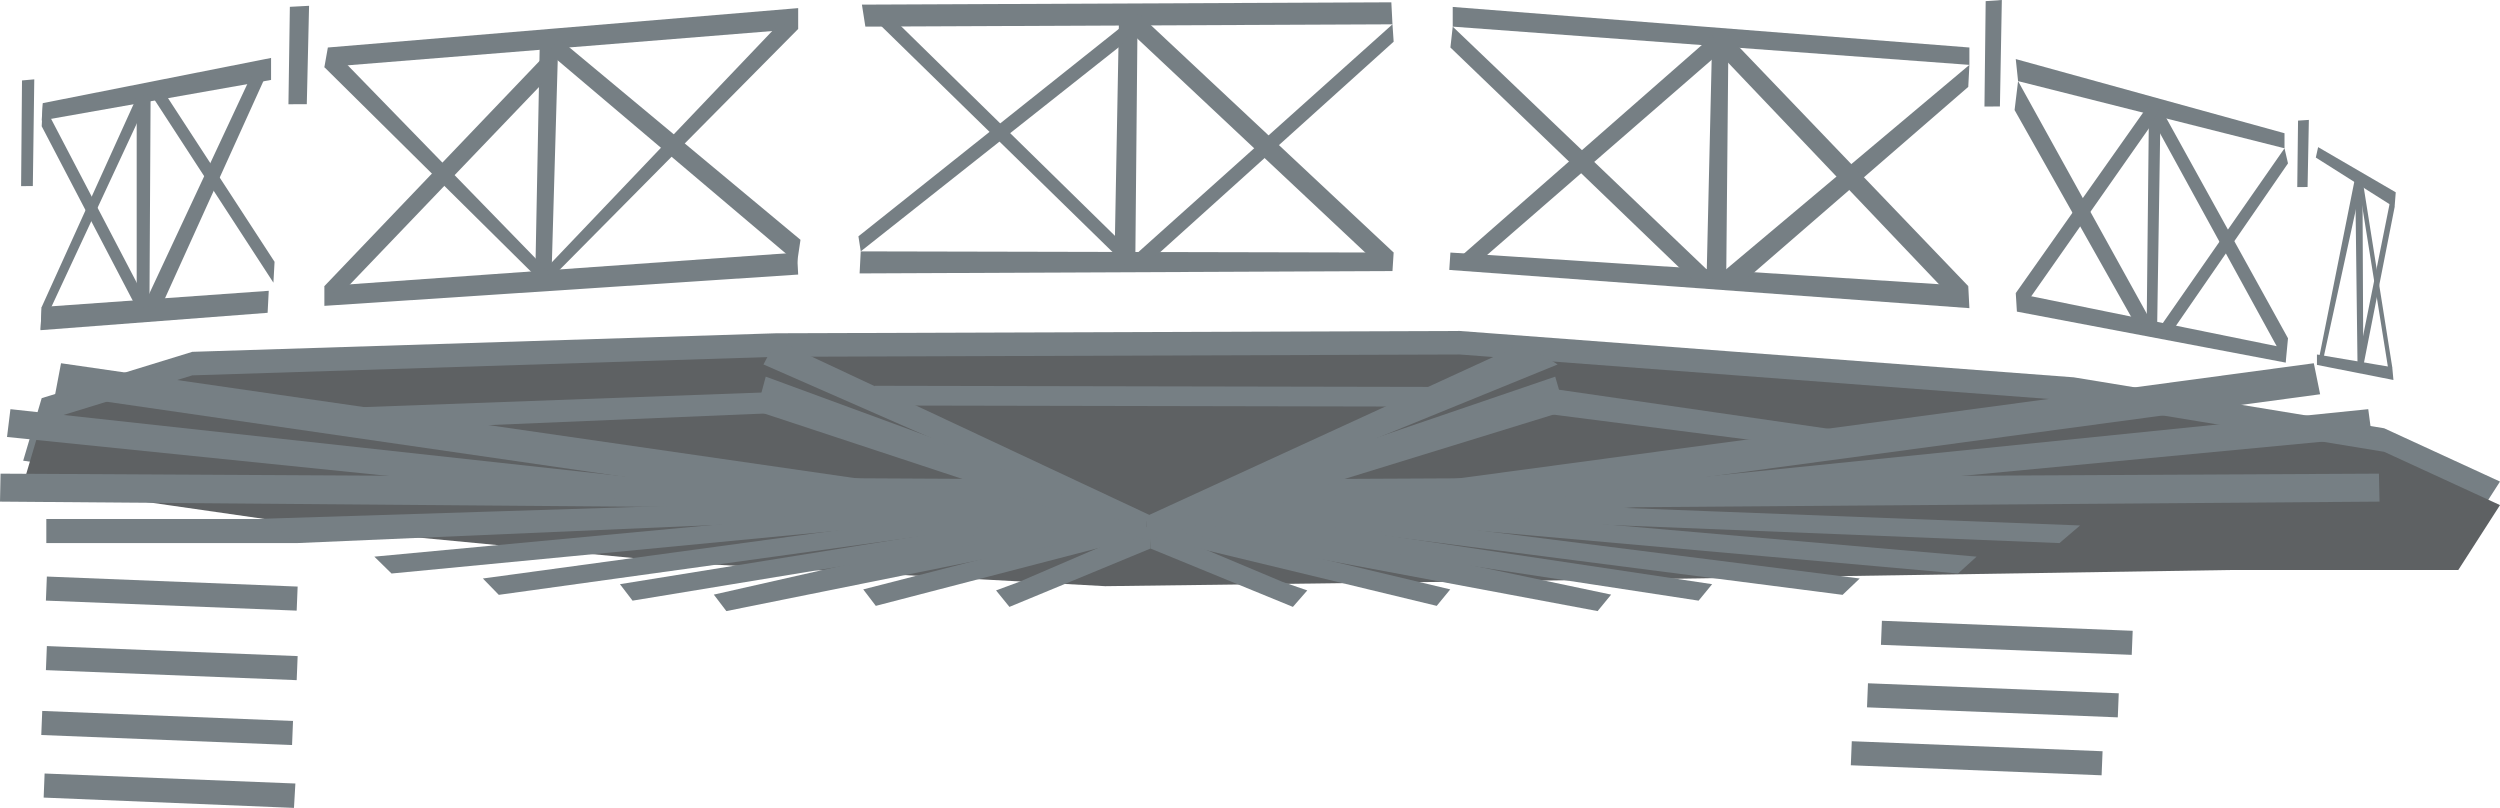 <?xml version="1.0" encoding="UTF-8"?><svg id="Layer_2" xmlns="http://www.w3.org/2000/svg" viewBox="0 0 637.39 205.98"><defs><style>.cls-1{fill:#bac0cc;}.cls-2{fill:#303030;}.cls-3{fill:#767f84;}.cls-4{fill:#5e6163;}</style></defs><g id="middle-fragment"><g id="middle-fragment-group"><path id="building" class="cls-1" d="M112.53,90.68s236.58-12.41,362.41,3.54"/><path id="inside" class="cls-2" d="M393.85,89.13s-22.55-2.46-66-2.66c-48.73-.23-68.66,.89-68.66,.89"/><line class="cls-3" x1="394.6" y1="87.1" x2="344.69" y2="85.1"/><line class="cls-3" x1="4.78" y1="111.21" x2="1.79" y2="111.41"/><polygon class="cls-3" points="5.61 20.51 8.74 20.23 8.37 47.43 5.38 47.46 5.61 20.51"/><polygon class="cls-3" points="73.9 1.74 78.8 1.48 78.22 26.56 73.54 26.58 73.9 1.74"/><polygon class="cls-3" points="506.26 .29 510.38 0 509.89 27.14 505.95 27.17 506.26 .29"/><polygon class="cls-3" points="585.9 30.75 588.66 30.57 588.33 47.68 585.7 47.7 585.9 30.75"/><line class="cls-3" x1="12.89" y1="109.29" x2="9.07" y2="110.57"/><line class="cls-3" x1="72.69" y1="90.3" x2="67" y2="91.56"/><line class="cls-3" x1="85.61" y1="87.93" x2="79.29" y2="89.2"/><line class="cls-3" x1="516.42" y1="95.29" x2="511.55" y2="95.55"/><line class="cls-3" x1="584.65" y1="106.83" x2="581.55" y2="107.07"/><line class="cls-3" x1="592.18" y1="107.28" x2="589.08" y2="107.51"/><line class="cls-3" x1="612.41" y1="110.85" x2="609.46" y2="111.06"/><polygon class="cls-3" points="10.93 26.29 69.11 14.77 69.11 20.38 10.63 30.72 10.93 26.29"/><polygon class="cls-3" points="10.63 78.27 68.52 74.14 68.23 79.75 10.34 84.18 10.63 78.27"/><polygon class="cls-3" points="34.85 24.81 34.85 78.57 38.1 78.27 38.4 23.92 34.85 24.81"/><polygon class="cls-3" points="41.35 22.74 70 66.75 69.71 72.07 38.4 23.92 41.35 22.74"/><polygon class="cls-3" points="64.09 19.2 36.33 78.57 41.06 78.27 68.23 18.31 64.09 19.2"/><polygon class="cls-3" points="34.85 24.81 10.63 78.27 10.34 84.18 38.4 23.92 34.85 24.81"/><polygon class="cls-3" points="10.93 26.29 38.1 78.27 34.85 78.57 10.63 32.19 10.93 26.29"/><polygon class="cls-3" points="83.59 12.11 203.5 2.07 203.5 7.38 82.7 17.13 83.59 12.11"/><polygon class="cls-3" points="82.7 72.95 82.7 77.98 203.5 70 203.21 64.39 82.7 72.95"/><polygon class="cls-3" points="137.64 9.75 136.46 70.89 140.59 70.89 142.36 9.75 137.64 9.75"/><polygon class="cls-3" points="198.78 5.91 139.12 68.52 140.59 70.89 203.5 7.38 198.78 5.91"/><polygon class="cls-3" points="139.71 13.29 142.36 9.75 204.09 61.14 203.21 67.05 139.71 13.29"/><polygon class="cls-3" points="82.7 72.95 139.71 13.29 140 19.49 86.54 75.32 82.7 72.95"/><polygon class="cls-3" points="86.54 14.47 139.12 68.52 138.52 72.36 82.7 17.13 86.54 14.47"/><polygon class="cls-3" points="219.75 1.18 354.73 .59 355.02 6.2 220.63 6.79 219.75 1.18"/><polygon class="cls-3" points="219.45 64.09 355.32 64.39 355.02 69.11 219.16 69.71 219.45 64.09"/><polygon class="cls-3" points="285.32 3.25 290.04 3.25 289.45 67.05 284.14 66.75 285.32 3.25"/><polygon class="cls-3" points="355.02 6.2 286.8 67.34 292.41 67.34 355.32 10.63 355.02 6.2"/><polygon class="cls-3" points="290.04 3.25 355.32 64.39 350.59 66.75 287.98 7.97 290.04 3.25"/><polygon class="cls-3" points="227.43 4.43 286.5 62.32 286.8 67.34 222.41 4.43 227.43 4.43"/><polygon class="cls-3" points="287.09 5.91 218.86 60.25 219.45 64.09 287.39 10.34 287.09 5.91"/><polygon class="cls-3" points="370.38 1.77 502.11 12.11 502.11 16.54 370.38 6.79 370.38 1.77"/><polygon class="cls-3" points="369.79 64.39 501.82 72.95 502.11 78.57 369.5 68.82 369.79 64.39"/><polygon class="cls-3" points="436.54 9.16 440.68 9.16 440.09 72.95 435.07 72.36 436.54 9.16"/><polygon class="cls-3" points="502.11 16.54 437.43 70.89 444.22 72.07 501.82 22.15 502.11 16.54"/><polygon class="cls-3" points="440.68 9.16 501.82 72.95 496.21 74.43 438.32 13.59 440.68 9.16"/><polygon class="cls-3" points="436.54 9.16 438.32 13.59 377.47 66.46 371.86 65.87 436.54 9.16"/><polygon class="cls-3" points="370.38 6.79 437.43 70.89 431.52 71.48 369.79 12.11 370.38 6.79"/><polygon class="cls-3" points="513.93 15.06 582.45 33.97 582.45 37.81 514.52 20.68 513.93 15.06"/><polygon class="cls-3" points="513.93 74.73 582.16 88.61 582.75 92.45 514.22 79.45 513.93 74.73"/><polygon class="cls-3" points="547.9 26.58 547.3 83.59 549.96 84.47 550.85 27.47 547.9 26.58"/><polygon class="cls-3" points="582.45 37.81 549.96 84.47 553.8 84.47 583.34 41.65 582.45 37.81"/><polygon class="cls-3" points="550.85 27.47 583.34 86.25 582.75 92.45 549.08 31.01 550.85 27.47"/><polygon class="cls-3" points="547.9 26.58 549.08 31.01 516.59 77.38 513.93 74.73 547.9 26.58"/><polygon class="cls-3" points="514.52 20.68 548.19 81.52 544.94 83.59 513.63 28.06 514.52 20.68"/><polygon class="cls-3" points="591.02 37.51 610.81 49.03 610.51 52.87 590.43 40.17 591.02 37.51"/><polygon class="cls-3" points="590.72 90.38 609.92 93.63 610.22 96.88 590.72 93.04 590.72 90.38"/><polygon class="cls-3" points="600.47 45.19 601.06 92.74 602.54 93.33 602.32 45.71 600.47 45.19"/><polygon class="cls-3" points="600.47 45.19 591.17 91.71 592.2 92.15 602.32 45.71 600.47 45.19"/><polygon class="cls-3" points="609.04 94.96 601.36 46.96 602.32 45.71 609.92 93.63 609.04 94.96"/><polygon class="cls-3" points="609.48 50.8 601.06 92.74 602.54 93.33 610.51 52.87 609.48 50.8"/><rect class="cls-3" x="11.81" y="132.32" width="63.99" height="6.14"/><rect class="cls-3" x="11.81" y="148.27" width="63.99" height="6.14" transform="translate(6.07 -1.63) rotate(2.29)"/><rect class="cls-3" x="11.81" y="165.99" width="63.99" height="6.14" transform="translate(6.78 -1.61) rotate(2.29)"/><rect class="cls-3" x="10.63" y="182.53" width="63.99" height="6.14" transform="translate(7.44 -1.55) rotate(2.29)"/><polygon class="cls-3" points="11.13 203.35 11.37 197.21 75.31 199.76 74.95 205.98 11.13 203.35"/><rect class="cls-3" x="479.67" y="159.5" width="63.99" height="6.14" transform="translate(6.89 -20.27) rotate(2.29)"/><rect class="cls-3" x="476.12" y="175.44" width="63.99" height="6.14" transform="translate(7.52 -20.12) rotate(2.29)"/><rect class="cls-3" x="471.99" y="190.21" width="63.99" height="6.14" transform="translate(8.11 -19.94) rotate(2.29)"/><polyline id="L" class="cls-3" points="552.92 139.41 544.65 140.59 544.65 140.59 544.65 140.59"/><line id="R" class="cls-3" x1="489.71" y1="142.36" x2="480.26" y2="142.95"/><polygon id="roof-edge" class="cls-3" points="5.91 117.46 88.02 129.28 174.85 137.55 281.77 143.45 418.82 141.68 568.87 139.32 626.76 139.32 637.39 122.78 607.85 109.19 528.7 96.2 372.16 84.38 197.89 84.97 49.03 89.7 10.63 101.51 5.91 117.46"/><polygon id="roof-under" class="cls-4" points="5.91 123.46 88.02 135.28 174.85 143.55 281.77 149.45 418.82 147.68 568.87 145.32 626.76 145.32 637.39 128.78 607.85 115.19 528.7 102.2 372.16 90.38 197.89 90.97 49.03 95.7 10.63 107.51 5.91 123.46"/><polygon id="_12" class="cls-3" points="293 134.09 259.81 148.36 253.95 150.53 257.36 154.73 293.33 139.85 293 134.09"/><polygon id="_11" class="cls-3" points="288.42 132.76 220.09 150.27 223.29 154.47 289.75 137.2 288.42 132.76"/><polygon id="_10" class="cls-3" points="284.88 128.33 181.99 151.6 185.19 155.8 288.42 134.98 284.88 128.33"/><polygon id="_09" class="cls-3" points="274.69 130.11 158.06 148.94 161.27 153.14 275.57 134.32 274.69 130.11"/><polygon id="_08" class="cls-3" points="269.56 127.54 123.11 147.49 127.17 151.66 270.71 131.74 269.56 127.54"/><polygon id="_07" class="cls-3" points="258.86 126.61 95.44 141.92 99.82 146.22 260.01 130.85 258.86 126.61"/><polygon id="_06" class="cls-3" points="258.86 126.2 66.74 132.27 75.8 138.46 260.03 130.49 258.86 126.2"/><polygon id="_05" class="cls-3" points="252.53 122.13 .14 120.76 0 127.89 274.69 130.11 252.53 122.13"/><polygon id="_04" class="cls-3" points="247.31 131.1 2.66 104.32 1.79 111.41 248.08 136.57 247.31 131.1"/><polygon id="_03" class="cls-3" points="274.69 130.11 15.56 92.61 14.06 100.52 259.42 136.11 274.69 130.11"/><polygon id="_02" class="cls-3" points="292.16 131.67 195.23 96.03 192.88 104.78 292.41 137.64 292.16 131.67"/><polygon id="_01" class="cls-3" points="296.19 132.76 197.94 86.71 194.65 92.92 286.04 133 296.19 132.76"/><polygon id="_12-2" class="cls-3" points="293 134.09 327 148.36 333.3 150.53 329.63 154.73 293.33 139.85 293 134.09"/><polygon id="_11-2" class="cls-3" points="296.19 132.76 369.75 150.27 366.3 154.47 294.76 137.2 296.19 132.76"/><polygon id="_10-2" class="cls-3" points="300.01 128.33 410.77 151.6 407.32 155.8 296.19 134.98 300.01 128.33"/><polygon id="_09-2" class="cls-3" points="310.98 130.11 436.52 148.94 433.07 153.14 310.02 134.32 310.98 130.11"/><polygon id="_08-2" class="cls-3" points="316.5 127.54 474.15 147.49 469.78 151.66 315.26 131.74 316.5 127.54"/><polygon id="_07-2" class="cls-3" points="328.01 126.61 503.94 141.92 499.21 146.22 326.78 130.85 328.01 126.61"/><polygon id="_06-2" class="cls-3" points="328.02 126.2 530.33 133.97 525.07 138.46 326.76 130.49 328.02 126.2"/><polygon id="_05-2" class="cls-3" points="334.82 122.13 606.52 120.76 606.67 127.89 310.98 130.11 334.82 122.13"/><polygon id="_04-2" class="cls-3" points="340.45 131.1 603.8 104.32 604.74 111.41 339.62 136.57 340.45 131.1"/><polygon id="_03-2" class="cls-3" points="312.49 129.96 589.92 92.61 591.53 100.52 327.42 136.11 312.49 129.96"/><polygon id="_02-2" class="cls-3" points="292.16 131.67 396.51 96.03 399.04 104.78 292.41 137.64 292.16 131.67"/><polygon id="_01-2" class="cls-3" points="292.16 131.67 388.4 87.49 397.13 92.92 298.75 133 292.16 131.67"/><polygon class="cls-3" points="88.02 103.97 200.85 99.83 201.44 105.15 89.2 109.87 88.02 103.97"/><polygon class="cls-3" points="223 98.36 366.54 98.65 365.95 103.67 223.59 103.38 223 98.36"/><polygon class="cls-3" points="394.6 98.95 476.12 110.76 472.28 115.49 391.65 105.15 394.6 98.95"/></g></g></svg>